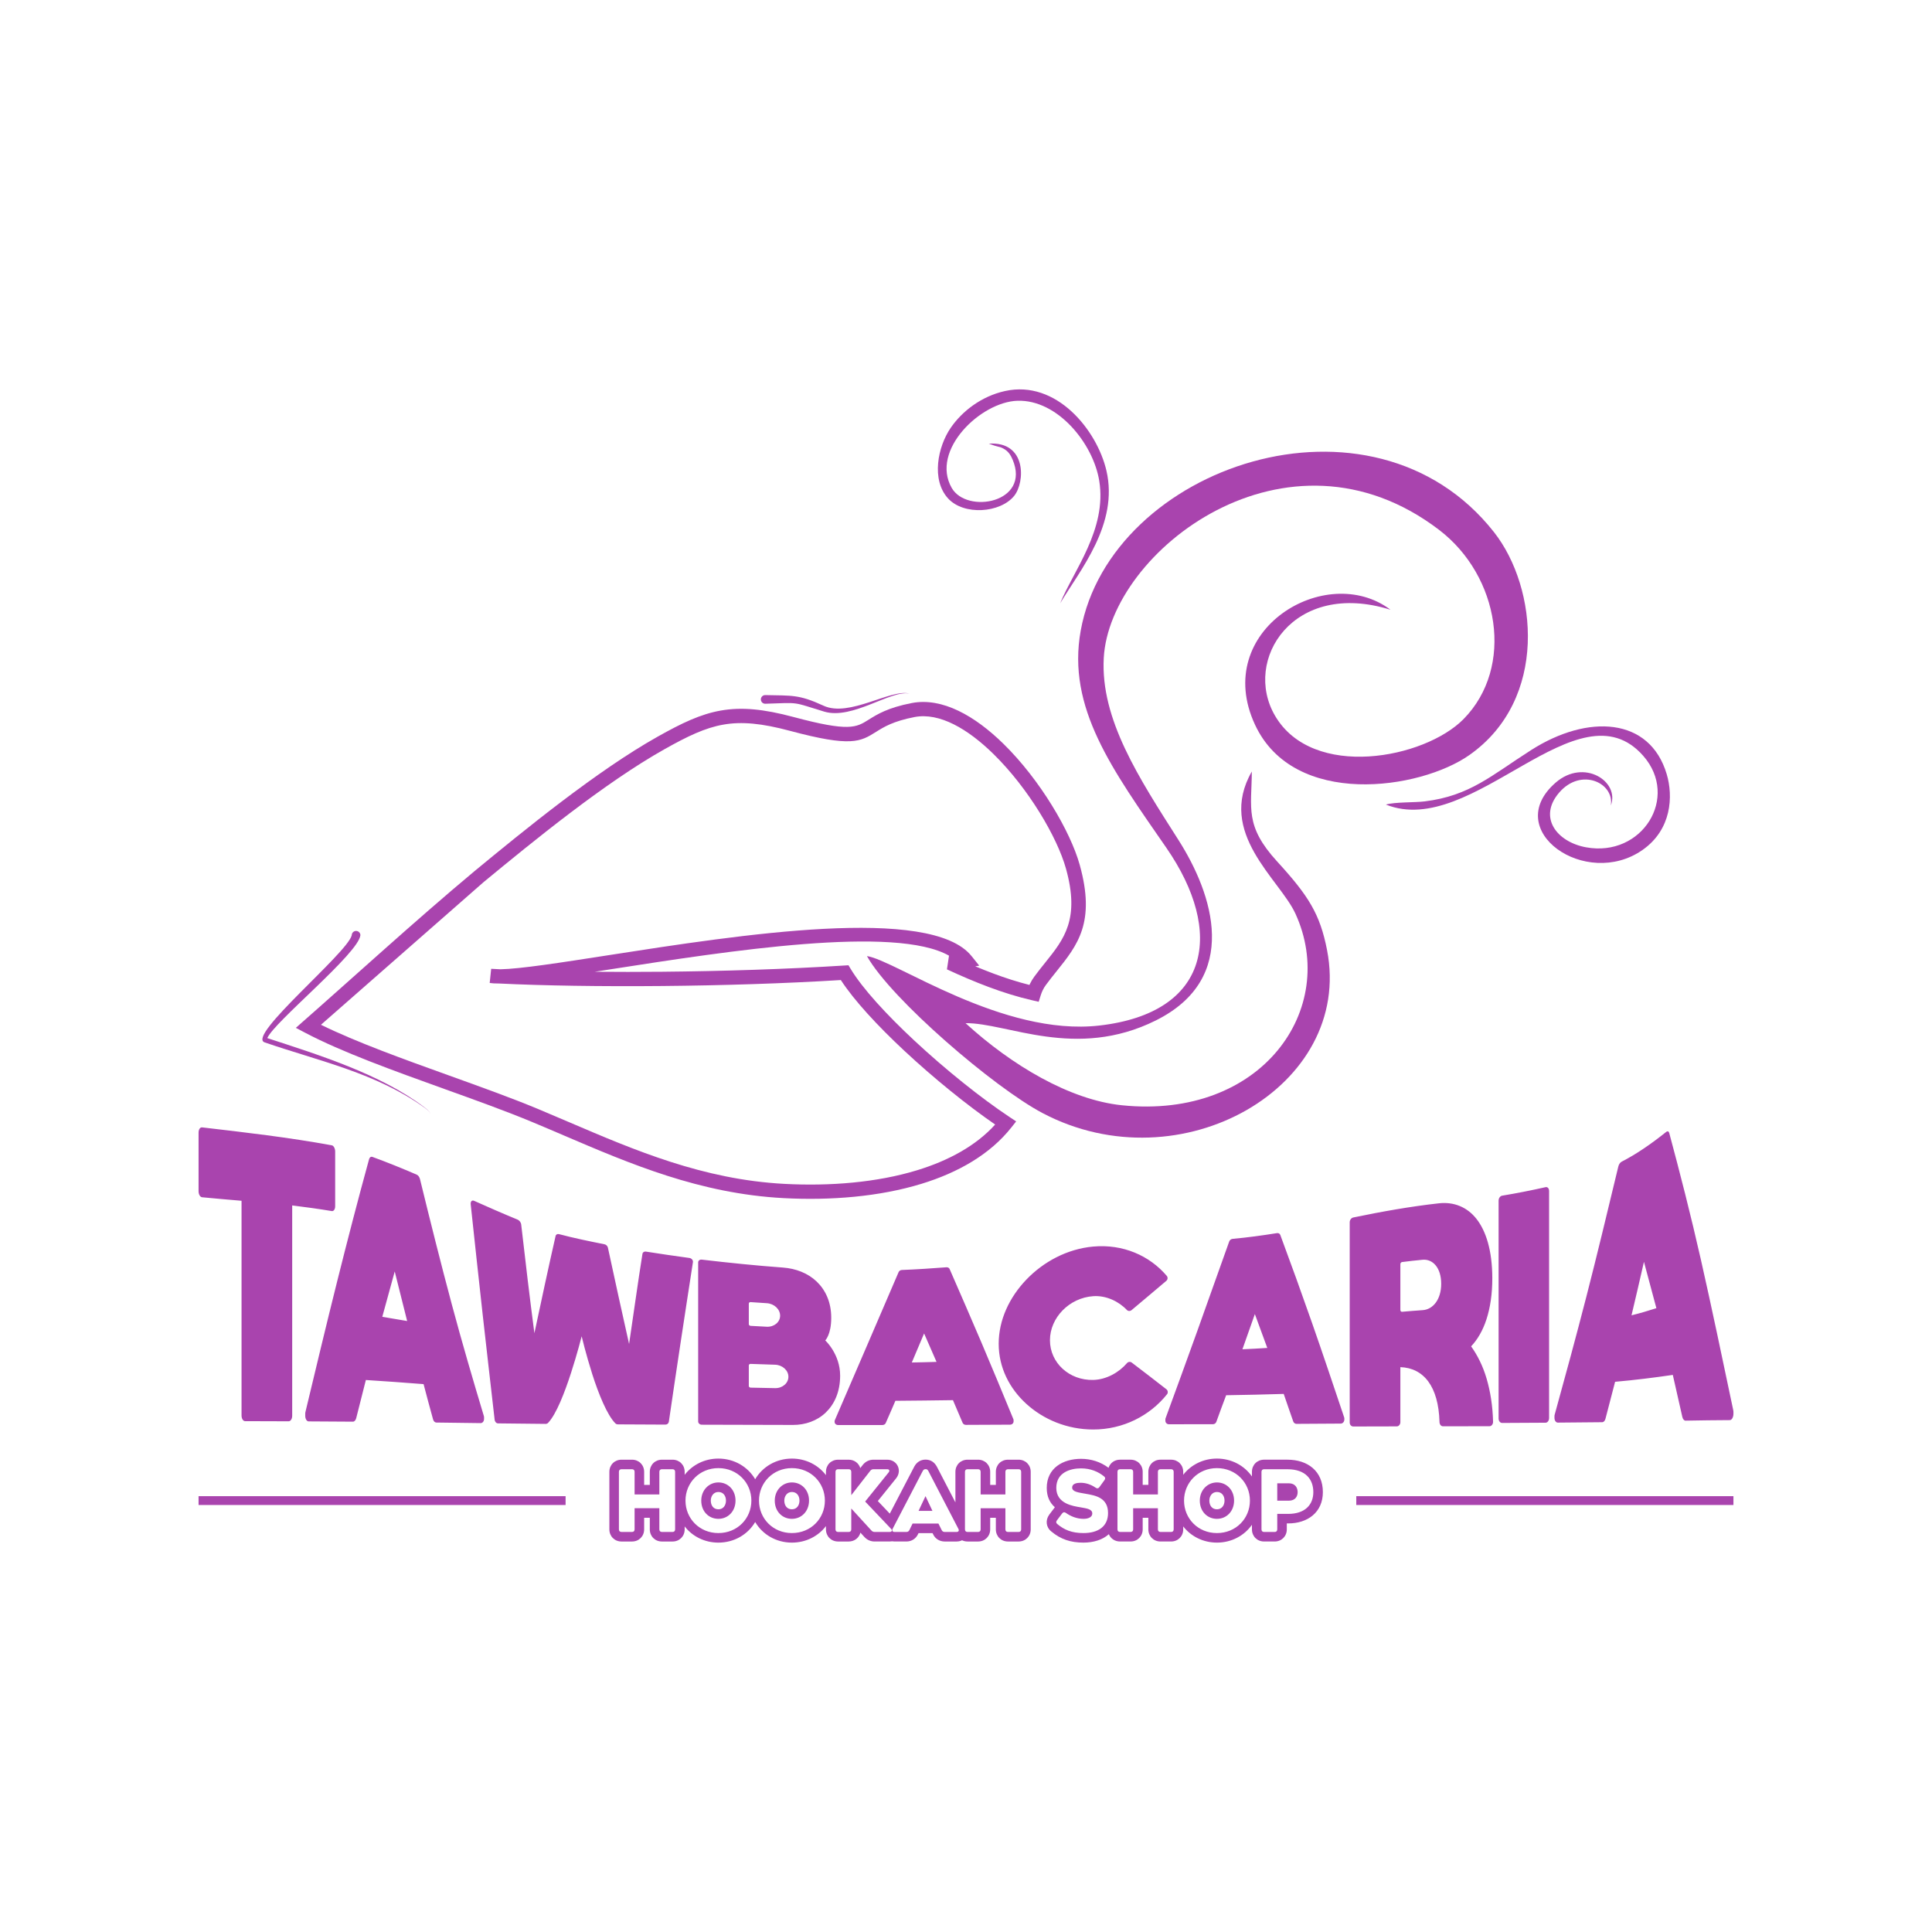 <?xml version="1.0" encoding="UTF-8"?>
<!DOCTYPE svg PUBLIC "-//W3C//DTD SVG 1.1//EN" "http://www.w3.org/Graphics/SVG/1.1/DTD/svg11.dtd">
<!-- Creator: CorelDRAW 2018 (64 Bit Versão de avaliação) -->
<svg xmlns="http://www.w3.org/2000/svg" xml:space="preserve" width="91.44mm" height="91.44mm" version="1.1" style="shape-rendering:geometricPrecision; text-rendering:geometricPrecision; image-rendering:optimizeQuality; fill-rule:evenodd; clip-rule:evenodd"
viewBox="0 0 9144 9144"
 xmlns:xlink="http://www.w3.org/1999/xlink">
 <defs>
  <style type="text/css">
   <![CDATA[
    .fil1 {fill:#A944AE}
    .fil0 {fill:#A944AE;fill-rule:nonzero}
   ]]>
  </style>
 </defs>
 <g id="Camada_x0020_1">
  <g id="_2161163441280">
   <g>
    <path class="fil0" d="M2368.89 4587.52c93.72,-1.7 283.31,-31.2 512.74,-66.91 619.48,-96.4 1522.67,-236.95 1716.56,4.37l36.51 45.44 -18.96 2.98c28.94,12.2 58.01,23.84 87.15,34.71 55.57,20.75 112.08,39.02 169.45,53.51l2.75 -5.9c5.73,-11.64 12.47,-22.87 20.35,-33.61 17.22,-23.47 34.9,-45.5 52.14,-66.96 88.34,-110.05 164.3,-204.68 97.58,-443.96 -41.72,-149.63 -178.04,-380.57 -342.7,-542.07 -120.85,-118.54 -255.48,-198.28 -374.44,-175.3 -101.23,19.57 -145.75,47.52 -181.39,69.89 -74.51,46.77 -116.75,73.29 -408.06,-4.78 -133.6,-35.81 -227.87,-44.57 -314.66,-29.42 -87.16,15.21 -169.56,55.04 -278.26,116.07 -142.33,79.9 -297.94,188.96 -447.01,301.98 -149.08,113.02 -292.98,231.1 -410.48,327.98l-769.05 674.6c167.55,82.36 390.48,162.52 607.31,240.48 149.2,53.64 295.6,106.28 418.17,157.3 48.17,20.05 98.37,41.55 148.9,63.19 310.71,133.05 634.14,271.56 1018.44,292.03 216.74,11.56 438.95,-6.38 629.21,-64.63 149.06,-45.63 278.23,-115.98 368.92,-216.17 -131.94,-90.81 -290.9,-219.35 -430.66,-349.81 -126.05,-117.68 -237.1,-237.61 -299.77,-334.06 -266.7,16.43 -562.85,25.6 -844.92,28.2 -289.15,2.68 -562.55,-1.56 -773.46,-11.88 -17.39,0.1 -32.01,-0.68 -43.53,-2.47l7.01 -67.07 44.16 2.27zm523.06 -0.23l-77.17 11.99c102.56,0.95 209.89,0.94 319.41,-0.07 286.44,-2.64 588.89,-12.2 861.15,-29.45l20.33 -1.29 10.63 17.56c56.47,93.26 169.2,215.72 299.14,337.02 148.52,138.63 318.71,274.81 453.32,364.17l30.58 20.3 -22.77 28.78c-100.37,126.82 -250.86,213.19 -425.85,266.77 -198.26,60.7 -428.46,79.46 -652.23,67.53 -396.51,-21.12 -725.45,-161.99 -1041.46,-297.31 -49.05,-21 -97.83,-41.9 -148.36,-62.93 -123.92,-51.58 -268.07,-103.41 -415.01,-156.24 -239.04,-85.95 -485.44,-174.54 -660.05,-266.55l-43.43 -22.89c279.29,-244.98 560.39,-503.39 844.49,-740.74 117.42,-96.82 261.49,-215.04 413.23,-330.08 151.99,-115.24 310.38,-226.28 454.67,-307.28 115.04,-64.59 203.09,-106.89 299.7,-123.75 97,-16.94 199.99,-7.78 343.76,30.76 263.01,70.48 296.16,49.68 354.62,12.98 40.52,-25.43 91.11,-57.19 204.67,-79.15 144.16,-27.85 299.09,60.71 434.5,193.54 172.66,169.35 316.11,413.32 360.42,572.23 76.01,272.57 -10,379.69 -110.02,504.3 -16.59,20.65 -33.59,41.83 -50.28,64.58 -5.54,7.56 -10.27,15.43 -14.27,23.55 -3.96,7.94 -7.32,16.6 -10.22,25.83l-9.38 29.87 -30.44 -6.98c-69.71,-15.98 -138.54,-37.7 -206.28,-62.99 -67.66,-25.25 -133.43,-53.73 -197.47,-83.45l9.65 -64.16 0.93 -0.13c-253.94,-145.86 -1044.48,-22.84 -1600.51,63.68z"/>
    <path class="fil1" d="M4103.09 4525.06c115.52,205.15 603.31,622.82 830.97,742.9 654.17,345.05 1472.37,-125.25 1346.82,-771.04 -33.36,-171.59 -87.93,-257.39 -236.28,-419.59 -154.53,-168.97 -120.89,-252.3 -119.8,-425.9 -167.36,291.39 131.4,509.52 206.26,672.63 206.44,449.89 -158.11,975.55 -821.91,906.97 -246.3,-25.44 -521.83,-189.69 -739.25,-388.5 197.29,-2.08 521.3,175.47 899.68,-12.4 403.88,-200.54 270.61,-599.24 108.08,-854.41 -187.1,-293.77 -369.45,-571.08 -353.67,-861.58 27.55,-506.13 867.73,-1156.06 1587.55,-605.96 285.73,218.34 357.15,649.3 115.51,895 -184.83,187.94 -713.47,288.92 -892,-14.92 -155.36,-264.41 86.54,-646.27 545.97,-502.37 -305.01,-230.15 -849.25,96.99 -641.09,544.3 183.86,395.08 780.5,308.09 1015.02,143.04 373.02,-262.55 323.61,-790.92 115.88,-1054.81 -577.82,-734.09 -1814.84,-311.6 -1955.86,465.91 -66.38,365.85 149.71,658.69 405.42,1028.5 275.84,398.93 207.25,780.6 -316.42,840.86 -459.44,52.87 -968.37,-310.08 -1100.88,-328.63z"/>
    <path class="fil1" d="M4679.87 2099.75l26.12 9.17c2.52,0.77 6.02,1.65 8.79,2.5 17.63,5.44 17.31,2.93 32.61,10.73 26.08,13.28 37.12,34.05 45.34,53.48 86.37,204.1 -216.91,258.68 -288.36,133.58 -101.75,-178.16 137.23,-406.94 311.07,-412.44 190.25,-6.03 358.57,201.71 387.27,379.29 37.12,229.58 -122.72,425.88 -185.03,579.4 94.26,-157.83 277.76,-375.2 218.9,-628.1 -44.45,-190.97 -236.09,-430.98 -480.34,-376.56 -111.25,24.79 -202.37,95.19 -256.55,174.04 -61.34,89.29 -93.43,246.24 -12.17,334.58 74.67,81.18 246.56,68.89 312.46,-12.42 51.98,-64.15 60,-259.49 -120.11,-247.25z"/>
    <path class="fil1" d="M6559.26 3807.93c412.18,165.56 909.91,-581.86 1218.27,-230.36 172.34,196.44 -5.8,481.28 -271.03,432.62 -137.9,-25.29 -228.3,-141.41 -127.09,-258.89 104.15,-120.89 262.65,-45.48 244.36,61.43 43.99,-113.92 -127.08,-224.93 -260.84,-108.77 -260.08,225.87 143.16,507.05 411.57,318.43 137.53,-96.66 145.04,-253.79 113.91,-358.43 -80.34,-270.04 -373.16,-284.9 -640.69,-114.56 -188.57,120.06 -290.11,217.28 -505.67,243.61 -45.82,5.6 -139.53,2.45 -182.79,14.92z"/>
    <path class="fil1" d="M3621.63 3289.77c125.73,3.03 159.02,-3.85 275.87,50.21 122.9,56.86 319.02,-81.41 407.15,-57.14 -87.63,-18.75 -270.2,125.52 -403.9,85.13 -153.49,-46.38 -110.3,-42.95 -279.12,-37.19 -11.33,0 -20.51,-9.18 -20.51,-20.51 0,-11.32 9.18,-20.5 20.51,-20.5z"/>
    <path class="fil1" d="M1705.75 4425.9c-7.15,85.23 -408.89,411.31 -440.69,487.34 241.87,78.86 535.45,170.04 742.24,326.54 11.46,8.67 23.95,18.01 30.26,31.32 -6.64,-13.08 -19.32,-22.04 -30.95,-30.36 -227.53,-162.79 -495.37,-218.24 -754.21,-307.27 -86.84,-29.87 392.53,-423.07 412.36,-507.11 0.09,-10.95 8.81,-19.96 19.85,-20.31 11.32,-0.35 20.78,8.53 21.14,19.85z"/>
   </g>
   <g>
    <path class="fil0" d="M1586.33 5449.72c0,-14.06 -7.21,-27.48 -15.98,-29.08 -204.8,-37.39 -409.74,-61.18 -613.84,-84.85 -9.47,-1.09 -16.71,9.91 -16.71,25.09 0,92.35 0,184.55 0,276.9 0,15.02 7.26,27.85 16.71,28.76 61.73,5.95 124.22,11.35 186.69,16.62 0,169.37 0,338.73 0,508.1 0,169.21 0,338.58 0,507.95 0,14.86 7.27,26.99 16.71,27 68.28,0.14 137.3,0.36 206.31,0.64 9.44,0.03 16.7,-11.82 16.7,-26.36 0,-165.86 0,-331.71 0,-497.56 0,-165.85 0,-331.87 0,-497.72 62.48,7.67 124.95,16.3 187.43,26.68 8.71,1.44 15.98,-8.47 15.98,-22.69 0,-86.44 0,-172.88 0,-259.48zm386.46 110.08c-70.45,-30.55 -140.17,-58.72 -209.94,-84.2 -7.23,-2.64 -13.6,1.92 -15.98,10.55 -51.38,186.79 -101.5,380.14 -151.1,578.41 -50.65,202.47 -100.25,409.52 -150.37,619.15 -0.73,3.03 -0.73,6.07 -0.73,9.11 0,2.71 0,5.59 0,8.15 0,14.54 7.27,26.32 15.99,26.36 69.73,0.28 139.47,0.69 209.93,1.28 6.54,0.05 12.86,-6.61 15.26,-16.3 15.03,-60.61 30.51,-120.95 45.76,-180.87 90.81,5.75 181.62,12.3 273.15,19.49 14.53,56.41 29.96,112.28 45.04,167.29 2.35,8.58 8.72,14.46 15.25,14.54 69.74,0.88 139.48,1.87 209.94,2.72 8.72,0.1 15.99,-8.63 15.99,-19.82 0,-2.07 0,-4.31 0,-6.38 0,-2.4 -0.1,-4.77 -0.73,-6.88 -50.94,-169.01 -102.54,-345.06 -151.83,-528.87 -50.96,-190.08 -100.48,-387.74 -150.37,-591.99 -2.41,-9.85 -7.98,-18.58 -15.26,-21.74zm-163.44 672.53c19.61,-72.39 39.22,-144.12 58.84,-214.59 19.61,79.09 39.22,157.22 58.84,234.56 -39.23,-6.87 -78.46,-13.58 -117.68,-19.97zm1051.88 -343.21c-71.95,-14.37 -143.92,-29.11 -215.75,-48.1 -7.35,-1.94 -14.27,1.64 -15.98,9.11 -17.18,74.83 -33.52,150.01 -50.13,226.25 -16.81,77.15 -33.41,154.83 -50.12,233.6 -10.9,-84.04 -21.85,-168.88 -31.97,-254.21 -10.22,-86.28 -20.05,-173.24 -30.5,-260.6 -1.17,-9.79 -8.76,-19.43 -16.72,-22.69 -69.04,-28.37 -137.99,-58.56 -206.3,-89.16 -10.14,-4.54 -17.37,3.35 -15.99,16.3 18.95,176.71 37.64,350.73 56.67,521.84 18.74,168.58 38.15,334.54 56.66,498.04 1.1,9.71 7.99,17.15 15.98,17.26 74.82,1 149.65,1.64 225.2,2.39 4.36,0.05 8.63,-1.52 11.62,-4.63 39.14,-40.67 78.95,-144.68 108.97,-237.27 29.54,-91.15 50.12,-172.57 50.12,-172.57 0,0 20.13,84.75 50.12,178.96 29.58,92.89 70.55,194.38 109.7,233.28 2.98,2.96 7.27,4.44 11.62,4.47 74.82,0.45 149.65,0.83 225.2,1.12 7.98,0.03 14.85,-5.8 15.98,-13.58 18.49,-127.88 37.73,-254.86 56.66,-381.08 18.84,-125.59 38.43,-250.28 57.39,-374.37 1.37,-9.03 -6.53,-18.28 -16.71,-19.65 -69,-9.33 -138.03,-19.48 -206.31,-30.2 -7.99,-1.25 -14.79,3.47 -15.98,11.02 -11.15,70.43 -21.81,140.93 -31.96,211.87 -10.19,71.26 -21.07,142.69 -31.24,214.43 -16.71,-74.62 -33.47,-149.87 -50.13,-225.61 -16.75,-76.2 -33.62,-153.03 -50.12,-230.4 -1.66,-7.79 -8.75,-14.38 -15.98,-15.82zm1044.62 455.05c0,0 28.33,-27.64 28.33,-107.21 0,-75.1 -27.84,-132.21 -69.01,-171.6 -41.65,-39.86 -98.85,-61.69 -159.82,-66.15 -128.63,-9.43 -256.46,-22.6 -384.28,-37.55 -8.75,-1.03 -16.71,4.63 -16.71,13.1 0,125.59 0,251.02 0,376.44 0,125.43 0,251.02 0,376.45 0,8.47 7.99,15.31 16.71,15.34 143.83,0.45 287.67,0.78 432.23,1.12 58.11,0.14 114.05,-19.5 154.73,-58.48 40.68,-38.99 68.28,-97.31 68.28,-174.96 0,-101.62 -69.73,-166.18 -70.46,-166.5 0,0 0,0 0,0zm-361.77 -174.48c0,-4.15 3.64,-7.24 8.72,-6.87 25.43,1.86 50.85,3.63 76.28,5.11 34.87,2.03 63.2,28.45 63.2,59.13 0,30.35 -28.34,53.9 -63.2,52.24 -25.43,-1.21 -50.86,-2.69 -76.28,-4.15 -5.08,-0.29 -8.72,-4 -8.72,-7.99 0,-32.44 0,-65.03 0,-97.47zm124.22 400.26c-38.5,-0.64 -77,-1.41 -115.5,-2.4 -5.08,-0.13 -8.72,-3.68 -8.72,-7.83 0,-32.44 0,-64.87 0,-97.47 0,-3.99 3.64,-7.21 8.72,-7.03 38.5,1.41 77.01,2.67 115.5,3.84 34.88,1.06 63.21,26.68 63.21,57.04 0,30.36 -28.33,54.65 -63.21,53.85 0,0 0,0 0,0zm810.71 -572.02c-70.44,5.4 -140.92,10.01 -210.66,12.78 -6.54,0.26 -12.78,4.12 -15.26,9.91 -50.55,117.72 -100.86,234.77 -151.1,351.35 -50,116.05 -100.22,232.34 -150.37,348.65 -0.7,1.61 -1.45,3.2 -1.45,4.95 0,1.44 0,3.04 0,4.48 0,7.99 7.26,14.54 16.7,14.54 69.74,0 139.48,0 209.22,0 7.26,0 13.4,-3.68 15.98,-9.43 15.58,-34.84 30.51,-70.15 45.76,-105.3 90.81,-0.64 181.61,-1.75 272.42,-3.03 15.25,35.63 30.71,71.5 45.77,107.37 2.38,5.67 8.72,9.61 15.25,9.59 69.74,-0.29 139.48,-0.68 209.21,-0.96 9.44,-0.03 16.71,-6.87 16.71,-15.34 0,-1.6 0,-3.2 0,-4.95 0,-1.76 0,-3.52 -0.72,-5.28 -50.85,-123.66 -101.27,-245.12 -151.83,-364.14 -49.69,-116.98 -100.41,-232.58 -150.37,-347.36 -2.33,-5.37 -8.69,-8.33 -15.26,-7.83zm-163.45 450.58c18.89,-45.54 38.5,-91.23 58.12,-137.41 19.61,44.74 39.23,89.48 58.84,134.54 -39.23,1.11 -78.46,2.39 -116.96,2.87zm1040.99 0.48c-7.08,-5.36 -17.13,-3.9 -22.52,2.4 -38.2,44.67 -98.07,78.21 -159.82,79.73 -113.32,2.79 -204.85,-81.01 -204.85,-187.91 0,-106.73 91.52,-200.83 204.85,-208.51 61.02,-4.13 120.57,24.48 159.1,65.19 5.77,6.1 15.48,6.5 22.52,0.64 54.71,-45.58 109.01,-91.81 164.17,-138.37 7.31,-6.17 8,-16.79 2.18,-23.65 -81.34,-95.72 -207.11,-151.37 -347.97,-138.69 -123.57,11.12 -235.85,72.13 -316.72,156.59 -80.4,83.95 -130.76,191.25 -130.76,303.42 0,112.17 50.6,211.35 130.76,284.41 81.11,73.93 193.23,121.44 316.72,121.44 140.94,0 267.73,-64.56 349.42,-166.97 5.49,-6.88 3.88,-18.05 -2.9,-23.33 -54.97,-42.82 -109.51,-84.94 -164.18,-126.39zm687.22 -612.76c-70.47,11.29 -140.2,20.79 -209.95,27.16 -7.25,0.66 -13.5,5.43 -15.98,12.3 -51.28,142.37 -100.8,283.84 -151.1,423.75 -49.94,138.91 -100.23,276.9 -150.37,413.67 -0.7,1.92 -0.73,3.83 -0.73,5.75 0,1.76 0,3.52 0,5.28 0,9.26 7.27,16.79 16.71,16.77 69.74,-0.14 139.48,-0.17 209.21,-0.32 6.54,-0.01 12.92,-4.69 15.26,-11.18 15.09,-41.92 30.51,-83.73 46.49,-125.91 90.81,-1.28 181.61,-3.52 272.42,-6.23 14.53,43.14 29.96,86.54 45.04,130.22 2.35,6.81 8.72,11.54 15.25,11.5 69.74,-0.43 139.48,-0.85 209.95,-1.28 8.71,-0.05 16.7,-8.46 16.7,-19.01 0,-1.92 0,-3.83 0,-5.91 0,-2.24 -0.8,-4.45 -1.45,-6.39 -50.93,-151.45 -100.5,-299.6 -151.1,-444.2 -49.65,-141.88 -99.83,-280.73 -150.37,-416.87 -2.49,-6.71 -8.73,-10.27 -15.98,-9.1zm-163.45 549.81c19.61,-55.13 39.22,-110.57 58.84,-166.66 19.61,53.37 39.23,106.58 58.84,160.27 -39.23,2.55 -78.46,4.63 -117.68,6.39zm1082.39 -13.9c29.79,-31.64 55.24,-74.14 72.65,-127.99 17.45,-54 27.87,-119.36 27.6,-195.89 -0.45,-129.75 -29.67,-221.87 -74.82,-279.3 -44.93,-57.13 -108.35,-81.53 -177.98,-73.82 -135.23,14.97 -270.26,39.19 -405.35,67.11 -9.47,1.95 -16.71,12.14 -16.71,22.69 0,157.86 0,315.89 0,473.75 0,158.02 0,315.89 0,473.91 0,10.55 7.26,18.87 16.71,18.86 68.28,-0.14 137.29,-0.34 206.31,-0.48 8.71,-0.02 16.7,-8.95 16.7,-19.98 0,-86.76 0,-173.52 0,-260.44 109.7,3.99 180.47,89.95 185.24,259.97 0.31,11.01 7.27,19.97 15.99,19.97 73.37,0 146.74,-0.18 220.83,-0.32 9.44,-0.02 17,-9.89 16.71,-21.41 -1.89,-75.89 -13.06,-143.98 -30.51,-203.56 -17.41,-59.45 -42.86,-110.41 -73.37,-153.07zm-334.89 -388.75c0,-5.12 3.65,-9.69 7.99,-10.23 31.97,-3.93 64.61,-7.97 97.35,-10.86 48.63,-4.3 87.9,38.66 87.9,113.6 0,74.94 -39.25,121.9 -87.9,124.95 -32.72,2.05 -65.38,5 -97.35,7.67 -4.35,0.36 -7.99,-3.36 -7.99,-8.63 0,-72.22 0,-144.28 0,-216.5zm687.21 750.17c9.45,-0.06 16.71,-10.07 16.71,-22.21 0,-178.95 0,-358.07 0,-537.02 0,-178.96 0,-358.08 0,-537.19 0,-12.46 -7.27,-20.49 -16.71,-18.38 -69.01,15.47 -137.27,28.9 -205.58,40.27 -9.42,1.57 -16.71,11.83 -16.71,23.65 0,171.92 0,343.69 0,515.45 0,171.77 0,343.69 0,515.46 0,11.66 7.27,21.13 16.71,21.09 68.29,-0.28 136.58,-0.71 205.58,-1.12zm570.26 -1375.72c-70.41,56.16 -140.06,104.46 -209.94,140.13 -7.12,3.64 -13.43,12.38 -15.98,23.01 -51.2,212.74 -100.25,417.86 -151.1,615.48 -49.39,191.92 -100.19,378.38 -150.38,560.03 -0.66,2.42 -0.72,5.11 -0.72,7.67 0,2.24 0,4.64 0,6.87 0,12.31 7.26,22.12 15.98,22.05 69.73,-0.56 139.48,-1.19 209.94,-1.92 6.54,-0.06 12.9,-6.43 15.26,-15.5 15.08,-58.04 30.51,-116.63 45.76,-175.76 90.81,-7.98 181.61,-19.17 273.15,-32.59 14.52,65.19 30.02,131.45 45.04,198.77 2.41,10.81 8.71,17.86 15.25,17.74 69.73,-1.32 139.47,-2.28 209.94,-2.56 8.71,-0.03 16.71,-13.43 16.71,-30.04 0,-3.04 0,-6.23 0,-9.43 0,-3.51 -0.78,-7.02 -1.45,-10.22 -50.91,-241.9 -100.43,-479.16 -151.83,-706.4 -48.85,-215.99 -100.43,-416.35 -150.38,-602.21 -2.34,-8.74 -7.93,-10.95 -15.25,-5.12zm-163.45 867.45c19.62,-82.44 39.23,-166.81 58.84,-253.25 19.62,71.75 39.23,144.93 58.84,219.38 -39.22,12.79 -78.45,24.13 -117.68,33.87z"/>
    <g>
     <path class="fil1" d="M5925.34 6987.81l0 -21.89c0,-32.67 24.68,-57.36 57.35,-57.36l110.7 0c95.97,0 167.65,54.32 167.65,153.46 0,95.95 -72.24,148.19 -164,148.19l-6.71 0 0 28.21c0,32.67 -24.69,57.35 -57.36,57.35l-50.28 0c-32.66,0 -57.35,-24.69 -57.35,-57.35l0 -21.72c-36.17,51.52 -96.56,84.34 -165.67,84.34 -65.46,0 -123.05,-29.61 -159.6,-76.63l0 14.01c0,32.66 -24.69,57.35 -57.35,57.35l-50.28 0c-32.67,0 -57.36,-24.68 -57.36,-57.35l0 -54.97 -26.81 0 0 54.97c0,32.66 -24.69,57.35 -57.35,57.35l-49.88 0c-24.48,0 -44.48,-13.87 -52.96,-34.57 -29.81,26.82 -72.95,39.84 -120.18,39.84 -59.89,0 -107.36,-15.22 -152.3,-52.88 -25.04,-20.02 -28.58,-53.52 -9.46,-79.57l25.9 -34.22c0.19,-0.24 0.38,-0.48 0.58,-0.72 -23.46,-20.53 -38.46,-49.62 -38.46,-91.5 0,-94.69 78.05,-137.64 162.38,-137.64 47.76,0 92.12,14.22 130.12,42.45 7.49,-22.8 28.41,-38.4 54.38,-38.4l49.88 0c32.67,0 57.35,24.69 57.35,57.36l0 61.86 26.81 0 0 -61.86c0,-32.67 24.69,-57.36 57.36,-57.36l50.28 0c32.67,0 57.35,24.69 57.35,57.36l0 14.17c36.58,-47.09 94.21,-76.8 159.6,-76.8 69.03,0 129.47,32.94 165.67,84.52zm-2804.68 -21.89l0 107.05 -117.19 0 0 -107.05c0,-7.71 -4.46,-12.17 -12.16,-12.17l-49.88 0c-7.7,0 -12.16,4.46 -12.16,12.17l0 272.5c0,7.7 4.46,12.16 12.16,12.16l49.88 0c7.7,0 12.16,-4.46 12.16,-12.16l0 -100.16 117.19 0 0 100.16c0,7.7 4.46,12.16 12.17,12.16l50.28 0c7.7,0 12.16,-4.46 12.16,-12.16l0 -272.5c0,-7.71 -4.46,-12.17 -12.16,-12.17l-50.28 0c-7.71,0 -12.17,4.46 -12.17,12.17zm279.4 289.93c90.02,0 156.11,-68.93 156.11,-153.68 0,-84.35 -66.09,-153.69 -156.11,-153.69 -89.62,0 -155.72,69.34 -155.72,153.69 0,84.75 66.1,153.68 155.72,153.68zm0 -239.65c45.01,0 81.1,34.87 81.1,85.97 0,51.09 -36.09,86.37 -81.1,86.37 -45.01,0 -81.1,-34.47 -81.1,-86.37 0,-49.47 36.09,-85.97 81.1,-85.97zm347.92 239.65c90.02,0 156.11,-68.93 156.11,-153.68 0,-84.35 -66.09,-153.69 -156.11,-153.69 -89.62,0 -155.72,69.34 -155.72,153.69 0,84.75 66.1,153.68 155.72,153.68zm0 -239.65c45.01,0 81.1,34.87 81.1,85.97 0,51.09 -36.09,86.37 -81.1,86.37 -45.01,0 -81.1,-34.47 -81.1,-86.37 0,-49.47 36.09,-85.97 81.1,-85.97zm469.16 219.38l-122.46 -128.95 111.11 -137.87c6.48,-8.11 3.24,-15.01 -6.9,-15.01l-64.88 0c-6.48,0 -10.95,2.44 -15,7.3l-90.02 115.57 0 -110.7c0,-7.71 -4.46,-12.17 -12.17,-12.17l-50.28 0c-7.7,0 -12.16,4.46 -12.16,12.17l0 272.5c0,7.7 4.46,12.16 12.16,12.16l50.28 0c7.71,0 12.17,-4.46 12.17,-12.16l0 -98.95 95.7 104.62c4.05,4.46 8.92,6.49 15,6.49l70.96 0c10.55,0 13.79,-7.3 6.49,-15zm86.98 6.08l15.01 -30.82 122.39 0 15.41 30.82c2.84,6.08 7.7,8.92 14.19,8.92l56.37 0c9.32,0 12.97,-6.49 8.51,-14.6l-141.86 -273.3c-3.24,-6.09 -6.48,-9.33 -13.38,-9.33 -6.89,0 -10.54,3.24 -13.78,9.33l-142.33 273.3c-4.47,8.11 -0.41,14.6 8.92,14.6l56.36 0c6.49,0 11.35,-2.84 14.19,-8.92zm76.24 -160.58l32.78 69.75 -65.63 0 32.85 -69.75zm378.12 -115.16l0 107.05 -117.19 0 0 -107.05c0,-7.71 -4.46,-12.17 -12.16,-12.17l-49.88 0c-7.7,0 -12.16,4.46 -12.16,12.17l0 272.5c0,7.7 4.46,12.16 12.16,12.16l49.88 0c7.7,0 12.16,-4.46 12.16,-12.16l0 -100.16 117.19 0 0 100.16c0,7.7 4.46,12.16 12.17,12.16l50.28 0c7.7,0 12.16,-4.46 12.16,-12.16l0 -272.5c0,-7.71 -4.46,-12.17 -12.16,-12.17l-50.28 0c-7.71,0 -12.17,4.46 -12.17,12.17zm268.85 196.67l-25.14 33.25c-4.46,6.08 -4.46,12.16 1.63,17.03 32.44,27.17 67.71,42.98 124.08,42.98 69.34,0 116.38,-30.82 116.38,-94.89 0,-73.8 -61.64,-83.12 -104.22,-90.83 -35.28,-6.49 -65.69,-8.92 -65.69,-30 0,-18.66 22.71,-22.31 40.15,-22.31 25.54,0 50.28,8.92 71.36,23.52 6.49,4.46 12.58,3.65 17.04,-2.43l24.73 -34.06c4.46,-6.49 4.06,-12.17 -2.03,-17.03 -27.98,-22.71 -64.07,-38.12 -109.08,-38.12 -51.49,0 -117.19,19.46 -117.19,92.45 0,75.02 79.08,85.97 115.98,92.05 28.79,5.27 54.33,8.11 54.33,29.2 0,15.41 -16.22,25.14 -41.36,25.14 -33.65,0 -62.85,-13.38 -83.93,-28.39 -6.49,-4.46 -12.17,-3.65 -17.04,2.44zm452.94 -196.67l0 107.05 -117.19 0 0 -107.05c0,-7.71 -4.46,-12.17 -12.16,-12.17l-49.88 0c-7.7,0 -12.16,4.46 -12.16,12.17l0 272.5c0,7.7 4.46,12.16 12.16,12.16l49.88 0c7.7,0 12.16,-4.46 12.16,-12.16l0 -100.16 117.19 0 0 100.16c0,7.7 4.46,12.16 12.17,12.16l50.28 0c7.7,0 12.16,-4.46 12.16,-12.16l0 -272.5c0,-7.71 -4.46,-12.17 -12.16,-12.17l-50.28 0c-7.71,0 -12.17,4.46 -12.17,12.17zm279.4 289.93c90.02,0 156.11,-68.93 156.11,-153.68 0,-84.35 -66.09,-153.69 -156.11,-153.69 -89.62,0 -155.72,69.34 -155.72,153.69 0,84.75 66.1,153.68 155.72,153.68zm0 -239.65c45.01,0 81.1,34.87 81.1,85.97 0,51.09 -36.09,86.37 -81.1,86.37 -45.01,0 -81.1,-34.47 -81.1,-86.37 0,-49.47 36.09,-85.97 81.1,-85.97zm333.72 -62.45l-110.7 0c-7.7,0 -12.16,4.46 -12.16,12.17l0 272.5c0,7.7 4.46,12.16 12.16,12.16l50.28 0c7.71,0 12.17,-4.46 12.17,-12.16l0 -73.4 51.9 0c79.08,0 118.81,-42.98 118.81,-103 0,-60.01 -36.08,-108.27 -122.46,-108.27zm6.49 148.82l-54.74 0 0 -82.31 54.74 0c30.82,0 41.77,21.89 41.77,41.76 0,19.87 -10.95,40.55 -41.77,40.55zm-856.19 -42.91l-0.36 0.5c0.12,0.09 0.24,0.17 0.36,0.26l0 -0.76zm-721.79 51.08l0 -144.82c0,-32.67 24.68,-57.36 57.35,-57.36l49.88 0c32.67,0 57.35,24.69 57.35,57.36l0 61.86 26.81 0 0 -61.86c0,-32.67 24.69,-57.36 57.36,-57.36l50.28 0c32.67,0 57.35,24.69 57.35,57.36l0 272.5c0,32.66 -24.69,57.35 -57.35,57.35l-50.28 0c-32.67,0 -57.36,-24.68 -57.36,-57.35l0 -54.97 -26.81 0 0 54.97c0,32.66 -24.69,57.35 -57.35,57.35l-49.88 0c-9.43,0 -18.2,-2.06 -25.9,-5.77 -7.54,3.67 -16.26,5.77 -25.86,5.77l-56.37 0c-24.13,0 -44.9,-13.07 -54.61,-33.9l-2.92 -5.84 -66.21 0 -2.32 4.75c-10.23,21.92 -31,34.99 -55.13,34.99l-56.36 0c-3.94,0 -7.73,-0.36 -11.37,-1.03 -3.67,0.67 -7.52,1.03 -11.55,1.03l-70.96 0c-18.73,0 -35.69,-7.34 -48.34,-21.18l-19.08 -20.85c-6.38,24.76 -28.13,42.03 -55.45,42.03l-50.28 0c-32.66,0 -57.35,-24.69 -57.35,-57.35l0 -15.63c-36.56,48.01 -94.87,78.25 -161.21,78.25 -74.69,0 -139.14,-38.54 -173.77,-97.53 -34.7,59.05 -99.31,97.53 -174.15,97.53 -65.46,0 -123.05,-29.61 -159.6,-76.63l0 14.01c0,32.66 -24.69,57.35 -57.35,57.35l-50.28 0c-32.67,0 -57.36,-24.68 -57.36,-57.35l0 -54.97 -26.81 0 0 54.97c0,32.66 -24.69,57.35 -57.35,57.35l-49.88 0c-32.66,0 -57.35,-24.69 -57.35,-57.35l0 -272.5c0,-32.67 24.68,-57.36 57.35,-57.36l49.88 0c32.67,0 57.35,24.69 57.35,57.36l0 61.86 26.81 0 0 -61.86c0,-32.67 24.69,-57.36 57.36,-57.36l50.28 0c32.67,0 57.35,24.69 57.35,57.36l0 14.17c36.58,-47.09 94.21,-76.8 159.6,-76.8 74.74,0 139.42,38.62 174.15,97.7 34.66,-59.03 99.17,-97.7 173.77,-97.7 66.26,0 124.62,30.36 161.21,78.42l0 -15.79c0,-32.67 24.68,-57.36 57.35,-57.36l50.28 0c26.48,0 47.72,16.22 54.82,39.77l12.65 -16.21c12.67,-15.2 29.85,-23.56 49.72,-23.56l64.88 0c47.99,0 72.05,51.38 42.09,88.56l-86.3 107.07 56.61 59.61 115.79 -222.35c11.05,-20.75 29.79,-33.29 53.68,-33.29 24.01,0 42.23,12.54 53.49,33.7l87.65 168.88zm-1121.84 -49.35c-22.64,0 -35.91,19.41 -35.91,40.78 0,22.46 12.09,41.18 35.91,41.18 23.43,0 35.91,-19.12 35.91,-41.18 0,-22.17 -12.49,-40.78 -35.91,-40.78zm347.92 0c-22.64,0 -35.91,19.41 -35.91,40.78 0,22.46 12.09,41.18 35.91,41.18 23.43,0 35.91,-19.12 35.91,-41.18 0,-22.17 -12.49,-40.78 -35.91,-40.78zm2011.69 0c-22.64,0 -35.91,19.41 -35.91,40.78 0,22.46 12.09,41.18 35.91,41.18 23.43,0 35.91,-19.12 35.91,-41.18 0,-22.17 -12.49,-40.78 -35.91,-40.78z"/>
     <g>
      <rect class="fil1" x="6419.18" y="7081.26" width="1785.02" height="41.8"/>
      <rect class="fil1" x="939.8" y="7081.26" width="1737.1" height="41.8"/>
     </g>
    </g>
   </g>
  </g>
 </g>
</svg>
